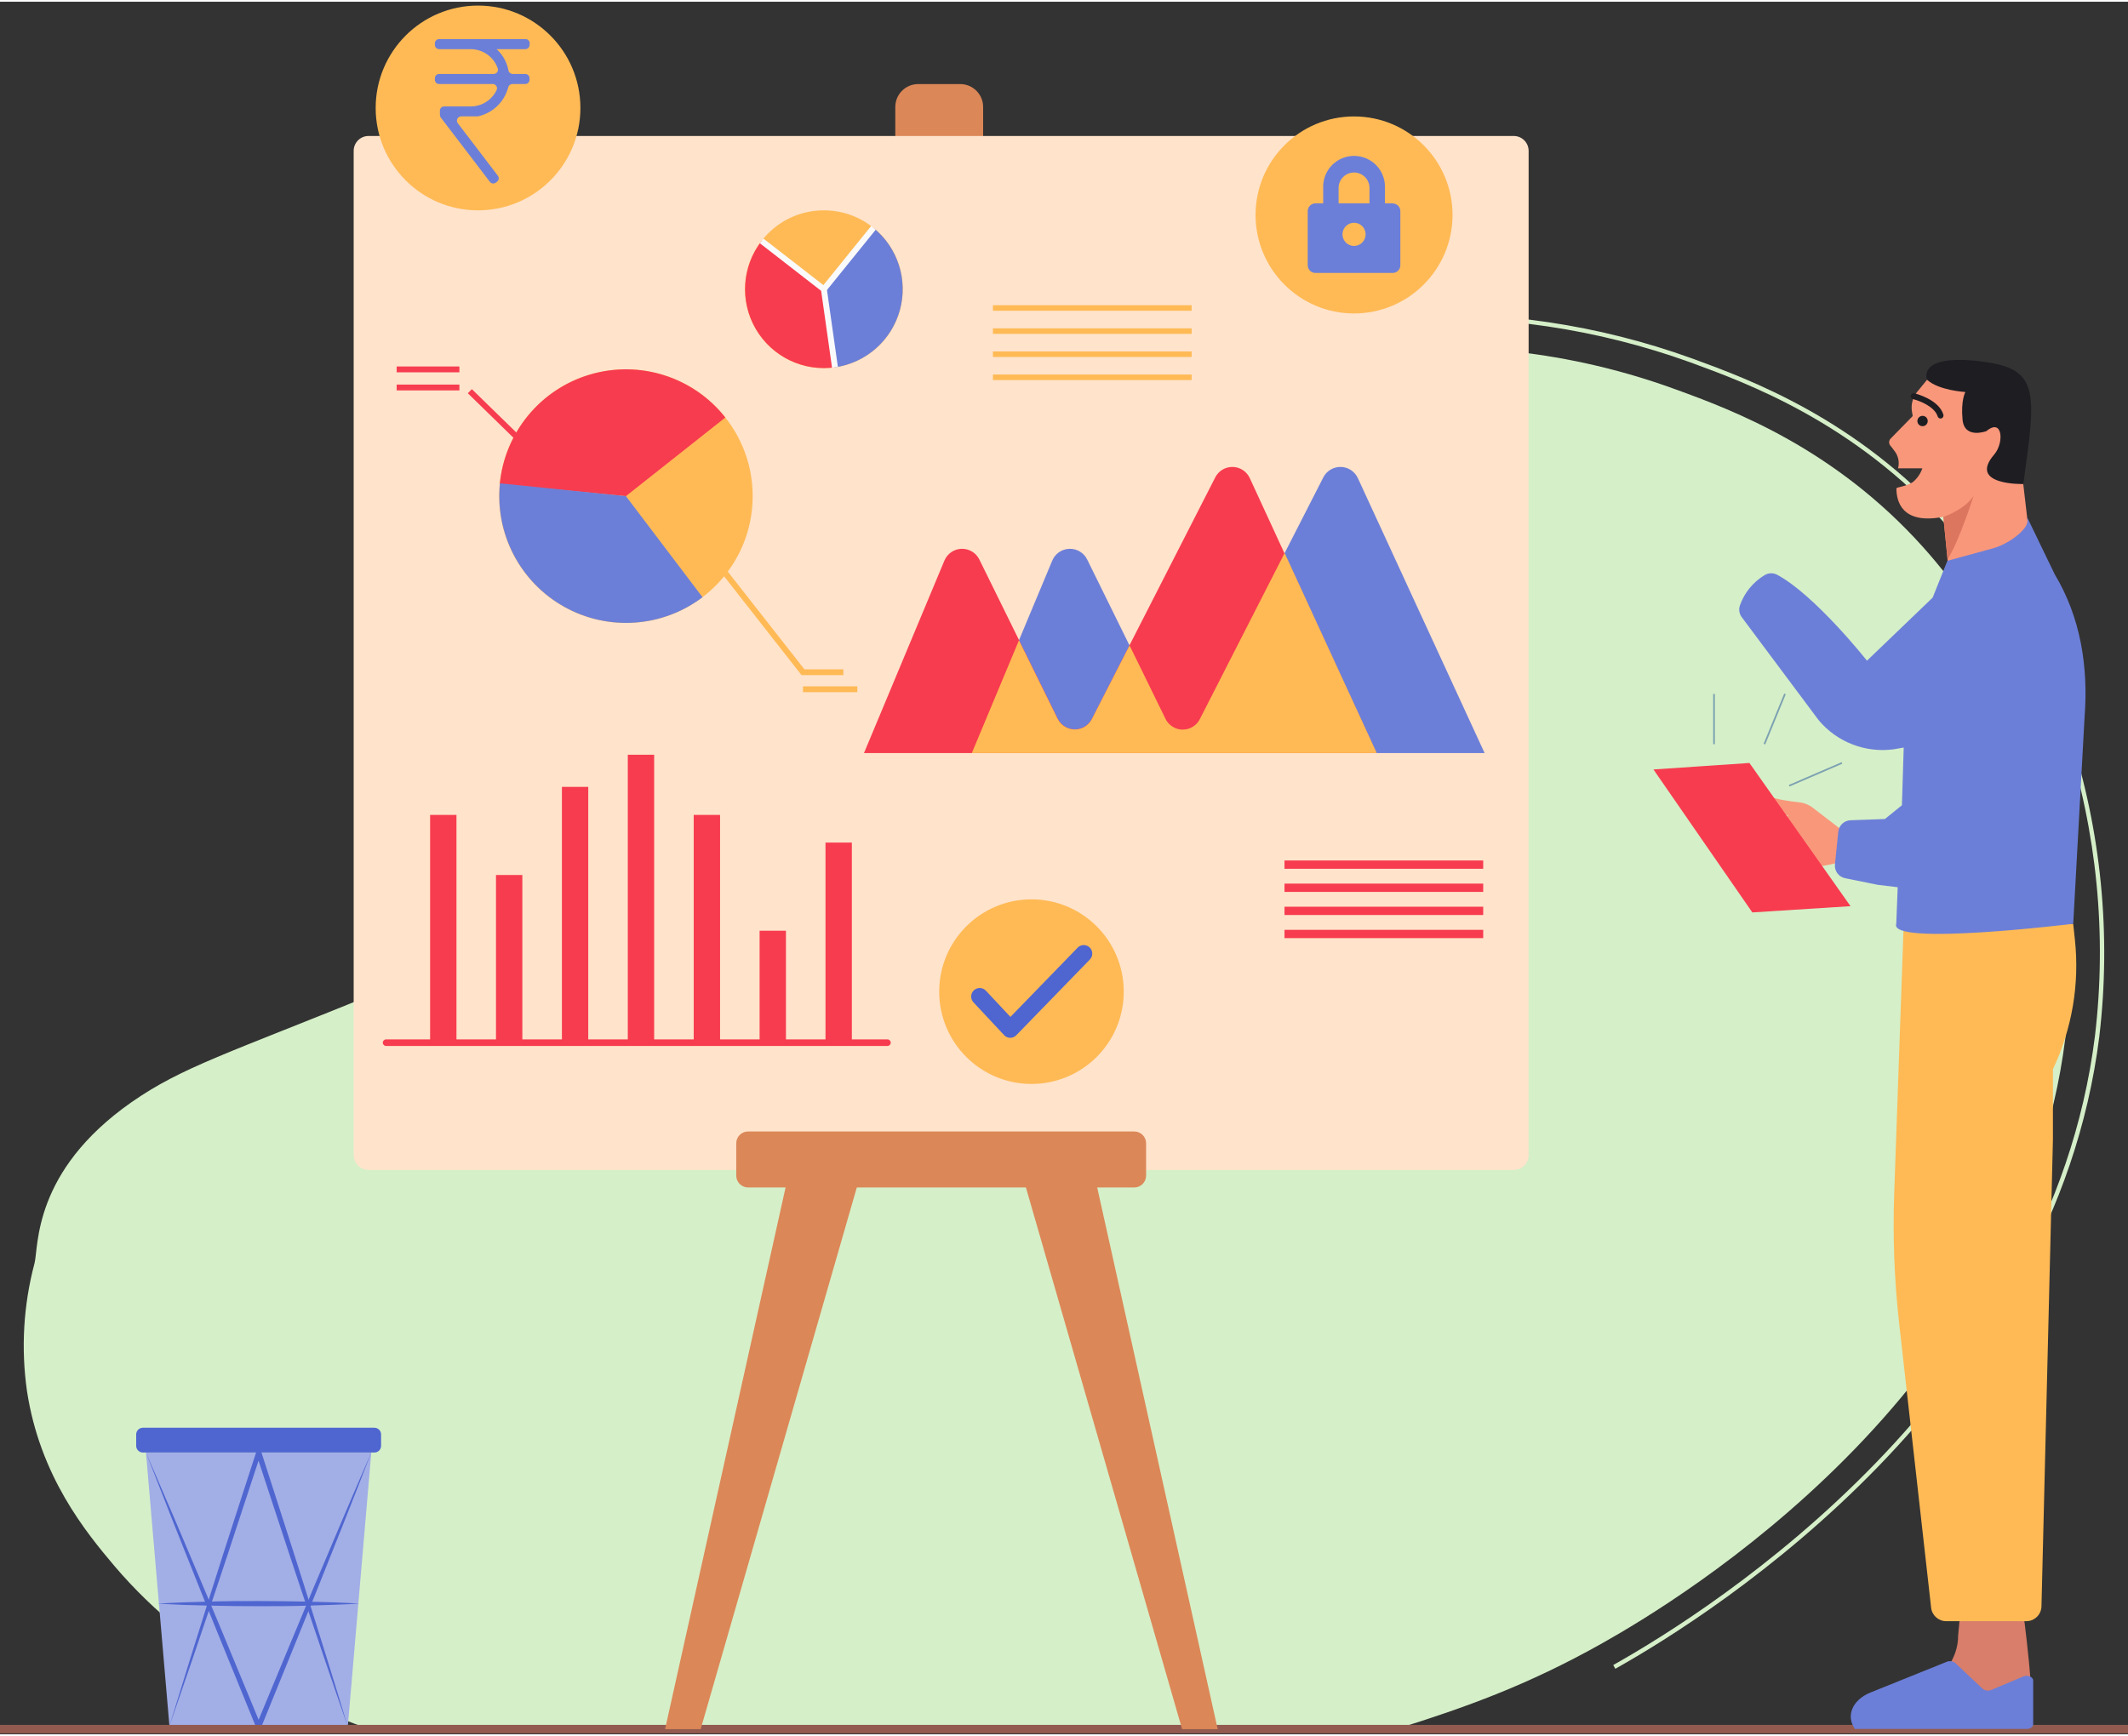 <?xml version="1.0" encoding="UTF-8"?>
<svg xmlns="http://www.w3.org/2000/svg" xmlns:xlink="http://www.w3.org/1999/xlink" width="500px" height="408px"
     viewBox="0 0 501 408" version="1.1">
    <rect x="0" y="0" width="501" height="408" fill="#333333" stroke="none"/>
    <g id="surface1">
        <path style=" stroke:none;fill-rule:nonzero;fill:rgb(83.529%,93.725%,78.431%);fill-opacity:1;"
              d="M 328.656 406.793 C 344.938 401.699 359.547 396.496 377.121 386.621 C 395.25 376.438 475.77 327.969 486.242 244.082 C 488.988 221.094 486.711 197.781 479.566 175.754 C 476.332 166.262 469.617 147.195 452.672 128.34 C 431.934 105.281 408.266 96.262 394.387 91.25 C 365.141 80.574 340.68 81.133 328.988 81.516 C 316.402 81.926 294.188 82.848 268.938 93.887 C 252.465 101.082 242.223 109.293 227.133 121.562 C 203.227 141.02 200.078 149.121 158.258 189.301 C 146.773 200.324 137.336 209.016 122.926 217.578 C 112.906 223.512 104.891 226.832 89.961 232.887 C 53.336 247.812 42.914 250.82 30.934 259.172 C 7.625 275.48 9.129 293.254 8.125 297.094 C 5.52 306.895 4.914 317.125 6.352 327.168 C 9.41 347.285 20.242 360.438 26.965 368.398 C 36.191 379.227 47.375 388.215 59.93 394.902 C 68.66 399.504 77.699 403.484 86.984 406.82 Z M 328.656 406.793 "/>
        <path style=" stroke:none;fill-rule:nonzero;fill:rgb(83.529%,93.725%,78.431%);fill-opacity:1;"
              d="M 380.301 392.578 L 379.809 391.695 C 403.758 378.242 482.715 327.777 493.215 243.602 C 496.055 219.723 493.691 195.508 486.289 172.629 C 483.285 163.867 476.32 143.375 458.387 123.406 C 436.422 98.957 411.289 89.805 397.875 84.895 C 376.137 77.066 353.062 73.633 329.988 74.797 C 317.543 75.199 294.367 75.961 267.625 87.641 L 267.223 86.727 C 294.148 74.957 318.324 74.176 329.957 73.797 C 353.16 72.621 376.359 76.074 398.215 83.949 C 411.773 88.895 437.004 98.105 459.125 122.734 C 477.164 142.855 484.238 163.484 487.234 172.297 C 494.695 195.309 497.086 219.668 494.246 243.691 C 483.656 328.371 404.355 379.055 380.301 392.578 Z M 380.301 392.578 "/>
        <path style=" stroke:none;fill-rule:nonzero;fill:rgb(63.529%,68.235%,90.196%);fill-opacity:1;"
              d="M 39.898 406.18 L 81.883 406.18 L 87.414 341.652 L 34.367 341.652 Z M 39.898 406.18 "/>
        <path style=" stroke:none;fill-rule:nonzero;fill:rgb(30.98%,40%,81.569%);fill-opacity:1;"
              d="M 81.883 406.199 C 78.625 395.375 75.238 384.578 71.863 373.793 C 70.18 368.387 68.426 363.016 66.703 357.633 L 61.504 341.48 C 61.422 341.23 61.188 341.059 60.922 341.059 C 60.656 341.059 60.422 341.23 60.34 341.48 L 55.109 357.613 C 53.387 362.996 51.613 368.367 49.941 373.77 L 44.859 389.961 L 39.848 406.18 L 45.379 390.141 L 50.793 374.102 C 52.613 368.75 54.348 363.367 56.121 357.992 L 61.422 341.883 L 60.309 341.883 L 65.609 357.992 C 67.395 363.367 69.129 368.75 70.941 374.102 C 74.539 384.789 78.156 395.504 81.883 406.199 Z M 81.883 406.199 "/>
        <path style=" stroke:none;fill-rule:nonzero;fill:rgb(30.98%,40%,81.569%);fill-opacity:1;"
              d="M 87.414 341.652 C 82.766 352.309 78.234 363.023 73.719 373.73 L 67.016 389.832 L 60.332 405.941 L 61.453 405.941 L 54.781 389.832 C 52.535 384.457 50.34 379.074 48.066 373.73 L 41.281 357.691 L 34.367 341.652 L 40.723 357.891 L 47.195 374.121 C 49.34 379.535 51.562 384.898 53.746 390.293 L 60.332 406.441 C 60.461 406.75 60.809 406.898 61.121 406.781 C 61.277 406.719 61.395 406.598 61.453 406.441 L 68.035 390.262 L 74.59 374.121 C 78.918 363.305 83.227 352.5 87.414 341.652 Z M 87.414 341.652 "/>
        <path style=" stroke:none;fill-rule:nonzero;fill:rgb(30.98%,40%,81.569%);fill-opacity:1;"
              d="M 84.648 377.23 C 80.641 376.98 76.734 376.859 72.773 376.77 C 68.816 376.68 64.848 376.637 60.891 376.629 C 56.934 376.617 52.977 376.629 49.02 376.77 L 43.074 376.938 C 41.07 377.039 39.066 377.098 37.133 377.23 C 39.137 377.371 41.094 377.43 43.074 377.531 L 49.02 377.699 C 52.977 377.812 56.934 377.832 60.891 377.84 C 64.848 377.852 68.809 377.84 72.773 377.699 C 76.742 377.559 80.691 377.48 84.648 377.23 Z M 84.648 377.23 "/>
        <path style=" stroke:none;fill-rule:nonzero;fill:rgb(30.98%,40%,81.569%);fill-opacity:1;"
              d="M 33.637 335.816 L 88.145 335.816 C 89.016 335.816 89.719 336.523 89.719 337.391 L 89.719 340.078 C 89.719 340.949 89.016 341.652 88.145 341.652 L 33.637 341.652 C 32.77 341.652 32.062 340.949 32.062 340.078 L 32.062 337.391 C 32.062 336.523 32.77 335.816 33.637 335.816 Z M 33.637 335.816 "/>
        <path style=" stroke:none;fill-rule:nonzero;fill:rgb(57.647%,35.686%,31.373%);fill-opacity:1;"
              d="M 0 405.789 L 501 405.789 L 501 407.793 L 0 407.793 Z M 0 405.789 "/>
        <path style=" stroke:none;fill-rule:nonzero;fill:rgb(86.275%,52.941%,34.51%);fill-opacity:1;"
              d="M 216.172 19.391 L 226.07 19.391 C 229.047 19.391 231.461 21.809 231.461 24.785 L 231.461 34.691 C 231.461 37.668 229.047 40.082 226.07 40.082 L 216.172 40.082 C 213.195 40.082 210.781 37.668 210.781 34.691 L 210.781 24.785 C 210.781 21.809 213.195 19.391 216.172 19.391 Z M 216.172 19.391 "/>
        <path style=" stroke:none;fill-rule:nonzero;fill:rgb(86.275%,52.941%,34.51%);fill-opacity:1;"
              d="M 164.961 406.793 L 156.582 406.793 L 190.531 254.137 L 207.625 258.738 Z M 164.961 406.793 "/>
        <path style=" stroke:none;fill-rule:nonzero;fill:rgb(86.275%,52.941%,34.51%);fill-opacity:1;"
              d="M 278.305 406.793 L 286.684 406.793 L 252.734 254.137 L 235.629 258.738 Z M 278.305 406.793 "/>
        <path style=" stroke:none;fill-rule:nonzero;fill:rgb(100%,89.02%,79.608%);fill-opacity:1;"
              d="M 86.785 31.613 L 356.383 31.613 C 358.316 31.613 359.887 33.184 359.887 35.121 L 359.887 271.59 C 359.887 273.535 358.312 275.109 356.371 275.109 L 86.785 275.109 C 84.84 275.109 83.266 273.535 83.266 271.59 L 83.266 35.121 C 83.266 33.184 84.836 31.613 86.773 31.613 Z M 86.785 31.613 "/>
        <path style=" stroke:none;fill-rule:nonzero;fill:rgb(86.275%,52.941%,34.51%);fill-opacity:1;"
              d="M 176.121 266.047 L 267.043 266.047 C 268.582 266.047 269.828 267.293 269.828 268.832 L 269.828 276.441 C 269.828 277.98 268.582 279.23 267.043 279.23 L 176.121 279.23 C 174.582 279.23 173.336 277.98 173.336 276.441 L 173.336 268.832 C 173.336 267.293 174.582 266.047 176.121 266.047 Z M 176.121 266.047 "/>
        <path style=" stroke:none;fill-rule:nonzero;fill:rgb(42.353%,49.804%,84.706%);fill-opacity:1;"
              d="M 228.797 176.938 L 247.734 131.609 C 248.418 129.969 249.996 128.883 251.766 128.832 C 253.539 128.777 255.18 129.766 255.961 131.355 L 274.43 168.859 C 275.176 170.398 276.73 171.383 278.441 171.395 C 280.152 171.406 281.723 170.449 282.492 168.918 L 311.551 112.008 C 312.34 110.469 313.938 109.516 315.668 109.551 C 317.398 109.586 318.953 110.609 319.68 112.18 L 349.527 176.938 "/>
        <path style=" stroke:none;fill-rule:nonzero;fill:rgb(96.863%,23.529%,30.98%);fill-opacity:1;"
              d="M 203.406 176.938 L 222.344 131.609 C 223.027 129.969 224.605 128.883 226.375 128.832 C 228.148 128.777 229.789 129.766 230.57 131.355 L 249.035 168.859 C 249.793 170.371 251.336 171.332 253.027 171.344 C 254.719 171.359 256.273 170.422 257.055 168.918 L 286.109 112.008 C 286.898 110.469 288.5 109.516 290.227 109.551 C 291.957 109.586 293.512 110.609 294.238 112.18 L 324.086 176.938 "/>
        <path style=" stroke:none;fill-rule:nonzero;fill:rgb(100%,72.941%,33.333%);fill-opacity:1;"
              d="M 282.492 168.918 C 281.953 169.992 281.012 170.805 279.875 171.18 C 278.734 171.555 277.492 171.465 276.422 170.926 C 275.555 170.492 274.848 169.789 274.418 168.918 L 265.93 151.578 L 257.082 168.879 C 256.547 169.953 255.602 170.77 254.465 171.145 C 253.324 171.52 252.082 171.426 251.012 170.883 C 250.141 170.453 249.438 169.746 249.008 168.879 L 239.898 150.383 L 228.797 176.938 L 324.137 176.938 L 302.445 129.824 Z M 282.492 168.918 "/>
        <path style=" stroke:none;fill-rule:nonzero;fill:rgb(100%,72.941%,33.333%);fill-opacity:1;"
              d="M 177.203 116.43 C 177.203 132.918 163.844 146.285 147.363 146.285 C 130.883 146.285 117.523 132.918 117.523 116.43 C 117.523 99.941 130.883 86.578 147.363 86.578 C 163.844 86.578 177.203 99.941 177.203 116.43 Z M 177.203 116.43 "/>
        <path style=" stroke:none;fill-rule:nonzero;fill:rgb(96.863%,23.529%,30.98%);fill-opacity:1;"
              d="M 147.363 116.43 L 117.664 113.594 C 118.816 101.457 127.23 91.238 138.918 87.789 C 150.605 84.336 163.219 88.348 170.77 97.914 Z M 147.363 116.43 "/>
        <path style=" stroke:none;fill-rule:nonzero;fill:rgb(42.353%,49.804%,84.706%);fill-opacity:1;"
              d="M 147.363 116.43 L 165.398 140.23 C 155.934 147.395 143.121 148.27 132.773 142.449 C 122.426 136.633 116.508 125.23 117.703 113.414 Z M 147.363 116.43 "/>
        <path style=" stroke:none;fill-rule:nonzero;fill:rgb(100%,72.941%,33.333%);fill-opacity:1;"
              d="M 212.535 67.699 C 212.535 77.961 204.223 86.277 193.969 86.277 C 183.711 86.277 175.398 77.961 175.398 67.699 C 175.398 57.441 183.711 49.125 193.969 49.125 C 204.223 49.125 212.535 57.441 212.535 67.699 Z M 212.535 67.699 "/>
        <path style=" stroke:none;fill-rule:nonzero;fill:rgb(96.863%,23.529%,30.98%);fill-opacity:1;"
              d="M 193.969 67.699 L 196.691 86.074 C 189.199 87.188 181.781 83.633 177.953 77.09 C 174.125 70.547 174.66 62.336 179.297 56.344 Z M 193.969 67.699 "/>
        <path style=" stroke:none;fill-rule:nonzero;fill:rgb(42.353%,49.804%,84.706%);fill-opacity:1;"
              d="M 193.969 67.699 L 205.652 53.266 C 211.383 57.918 213.82 65.527 211.852 72.648 C 209.887 79.77 203.891 85.047 196.582 86.098 Z M 193.969 67.699 "/>
        <path style=" stroke:none;fill-rule:nonzero;fill:rgb(96.863%,23.529%,30.98%);fill-opacity:1;"
              d="M 101.262 191.496 L 107.465 191.496 L 107.465 245.137 L 101.262 245.137 Z M 101.262 191.496 "/>
        <path style=" stroke:none;fill-rule:nonzero;fill:rgb(96.863%,23.529%,30.98%);fill-opacity:1;"
              d="M 116.773 205.648 L 122.977 205.648 L 122.977 245.137 L 116.773 245.137 Z M 116.773 205.648 "/>
        <path style=" stroke:none;fill-rule:nonzero;fill:rgb(96.863%,23.529%,30.98%);fill-opacity:1;"
              d="M 132.293 184.898 L 138.496 184.898 L 138.496 245.137 L 132.293 245.137 Z M 132.293 184.898 "/>
        <path style=" stroke:none;fill-rule:nonzero;fill:rgb(96.863%,23.529%,30.98%);fill-opacity:1;"
              d="M 147.805 177.328 L 154.008 177.328 L 154.008 245.137 L 147.805 245.137 Z M 147.805 177.328 "/>
        <path style=" stroke:none;fill-rule:nonzero;fill:rgb(96.863%,23.529%,30.98%);fill-opacity:1;"
              d="M 163.324 191.496 L 169.527 191.496 L 169.527 245.137 L 163.324 245.137 Z M 163.324 191.496 "/>
        <path style=" stroke:none;fill-rule:nonzero;fill:rgb(96.863%,23.529%,30.98%);fill-opacity:1;"
              d="M 178.836 218.77 L 185.039 218.77 L 185.039 245.137 L 178.836 245.137 Z M 178.836 218.77 "/>
        <path style=" stroke:none;fill-rule:nonzero;fill:rgb(96.863%,23.529%,30.98%);fill-opacity:1;"
              d="M 194.348 198.012 L 200.551 198.012 L 200.551 245.137 L 194.348 245.137 Z M 194.348 198.012 "/>
        <path style=" stroke:none;fill-rule:nonzero;fill:rgb(96.863%,23.529%,30.98%);fill-opacity:1;"
              d="M 208.938 245.906 L 90.891 245.906 C 90.465 245.906 90.121 245.562 90.121 245.137 C 90.121 244.711 90.465 244.363 90.891 244.363 L 208.938 244.363 C 209.363 244.363 209.707 244.711 209.707 245.137 C 209.707 245.562 209.363 245.906 208.938 245.906 Z M 208.938 245.906 "/>
        <path style=" stroke:none;fill-rule:nonzero;fill:rgb(96.863%,23.529%,30.98%);fill-opacity:1;"
              d="M 110.137 92.199 L 111.086 91.227 L 124.215 104.031 L 123.266 105.008 Z M 110.137 92.199 "/>
        <path style=" stroke:none;fill-rule:nonzero;fill:rgb(100%,72.941%,33.333%);fill-opacity:1;"
              d="M 198.555 158.582 L 188.707 158.582 L 166.523 130.266 L 167.594 129.422 L 189.379 157.211 L 198.555 157.211 Z M 198.555 158.582 "/>
        <path style=" stroke:none;fill-rule:nonzero;fill:rgb(96.863%,23.529%,30.98%);fill-opacity:1;"
              d="M 93.387 85.895 L 108.156 85.895 L 108.156 87.27 L 93.387 87.27 Z M 93.387 85.895 "/>
        <path style=" stroke:none;fill-rule:nonzero;fill:rgb(96.863%,23.529%,30.98%);fill-opacity:1;"
              d="M 93.387 90.156 L 108.156 90.156 L 108.156 91.531 L 93.387 91.531 Z M 93.387 90.156 "/>
        <path style=" stroke:none;fill-rule:nonzero;fill:rgb(100%,72.941%,33.333%);fill-opacity:1;"
              d="M 189.047 161.219 L 201.844 161.219 L 201.844 162.594 L 189.047 162.594 Z M 189.047 161.219 "/>
        <path style=" stroke:none;fill-rule:nonzero;fill:rgb(98.039%,98.039%,98.039%);fill-opacity:1;"
              d="M 195.891 86.195 L 193.324 68.082 L 178.879 56.863 L 179.73 55.773 L 194.617 67.328 L 197.266 85.996 Z M 195.891 86.195 "/>
        <path style=" stroke:none;fill-rule:nonzero;fill:rgb(98.039%,98.039%,98.039%);fill-opacity:1;"
              d="M 193.43 67.258 L 205.102 52.812 L 206.176 53.684 L 194.504 68.125 Z M 193.43 67.258 "/>
        <path style=" stroke:none;fill-rule:nonzero;fill:rgb(100%,72.941%,33.333%);fill-opacity:1;"
              d="M 233.766 71.469 L 280.551 71.469 L 280.551 72.773 L 233.766 72.773 Z M 233.766 71.469 "/>
        <path style=" stroke:none;fill-rule:nonzero;fill:rgb(100%,72.941%,33.333%);fill-opacity:1;"
              d="M 233.766 76.914 L 280.551 76.914 L 280.551 78.215 L 233.766 78.215 Z M 233.766 76.914 "/>
        <path style=" stroke:none;fill-rule:nonzero;fill:rgb(100%,72.941%,33.333%);fill-opacity:1;"
              d="M 233.766 82.355 L 280.551 82.355 L 280.551 83.66 L 233.766 83.66 Z M 233.766 82.355 "/>
        <path style=" stroke:none;fill-rule:nonzero;fill:rgb(100%,72.941%,33.333%);fill-opacity:1;"
              d="M 233.766 87.789 L 280.551 87.789 L 280.551 89.094 L 233.766 89.094 Z M 233.766 87.789 "/>
        <path style=" stroke:none;fill-rule:nonzero;fill:rgb(96.863%,23.529%,30.98%);fill-opacity:1;"
              d="M 302.414 202.23 L 349.195 202.23 L 349.195 204.184 L 302.414 204.184 Z M 302.414 202.23 "/>
        <path style=" stroke:none;fill-rule:nonzero;fill:rgb(96.863%,23.529%,30.98%);fill-opacity:1;"
              d="M 302.414 207.676 L 349.195 207.676 L 349.195 209.629 L 302.414 209.629 Z M 302.414 207.676 "/>
        <path style=" stroke:none;fill-rule:nonzero;fill:rgb(96.863%,23.529%,30.98%);fill-opacity:1;"
              d="M 302.414 213.117 L 349.195 213.117 L 349.195 215.07 L 302.414 215.07 Z M 302.414 213.117 "/>
        <path style=" stroke:none;fill-rule:nonzero;fill:rgb(96.863%,23.529%,30.98%);fill-opacity:1;"
              d="M 302.414 218.562 L 349.195 218.562 L 349.195 220.516 L 302.414 220.516 Z M 302.414 218.562 "/>
        <path style=" stroke:none;fill-rule:nonzero;fill:rgb(100%,72.941%,33.333%);fill-opacity:1;"
              d="M 136.645 25.016 C 136.645 38.332 125.855 49.125 112.543 49.125 C 99.234 49.125 88.445 38.332 88.445 25.016 C 88.445 11.703 99.234 0.906 112.543 0.906 C 125.855 0.906 136.645 11.703 136.645 25.016 Z M 136.645 25.016 "/>
        <path style=" stroke:none;fill-rule:nonzero;fill:rgb(42.353%,49.804%,84.706%);fill-opacity:1;"
              d="M 124.719 9.801 C 124.719 9.246 124.27 8.797 123.719 8.797 L 103.387 8.797 C 102.832 8.797 102.383 9.246 102.383 9.801 L 102.383 10.172 C 102.383 10.723 102.832 11.172 103.387 11.172 L 110.82 11.172 C 113.672 11.172 116.215 12.965 117.176 15.652 C 117.266 15.906 117.258 16.184 117.145 16.426 C 117.031 16.668 116.824 16.855 116.574 16.945 C 116.465 16.984 116.348 17.008 116.23 17.008 L 103.387 17.008 C 102.832 17.008 102.383 17.457 102.383 18.008 L 102.383 18.379 C 102.383 18.934 102.832 19.383 103.387 19.383 L 116.012 19.383 C 116.566 19.383 117.012 19.832 117.012 20.387 C 117.012 20.535 116.977 20.68 116.914 20.816 C 115.789 23.164 113.422 24.656 110.82 24.656 L 104.57 24.656 C 104.016 24.656 103.566 25.105 103.566 25.656 L 103.566 26.66 C 103.566 26.883 103.641 27.098 103.777 27.273 L 115.332 42.41 C 115.664 42.848 116.293 42.934 116.734 42.598 L 117.023 42.379 C 117.465 42.043 117.547 41.414 117.215 40.977 L 107.785 28.613 C 107.449 28.176 107.531 27.551 107.965 27.211 C 108.141 27.074 108.355 27 108.578 27 L 112.223 27 C 112.312 27.012 112.406 27.012 112.496 27 C 115.988 26.25 118.758 23.594 119.66 20.133 C 119.777 19.68 120.191 19.367 120.66 19.383 L 123.668 19.383 C 124.219 19.383 124.668 18.934 124.668 18.379 L 124.668 18.008 C 124.668 17.457 124.219 17.008 123.668 17.008 L 120.723 17.008 C 120.246 17.02 119.828 16.695 119.719 16.234 C 119.395 14.43 118.527 12.766 117.234 11.465 L 116.902 11.172 L 123.676 11.172 C 124.23 11.172 124.68 10.723 124.68 10.172 Z M 124.719 9.801 "/>
        <path style=" stroke:none;fill-rule:nonzero;fill:rgb(100%,72.941%,33.333%);fill-opacity:1;"
              d="M 264.566 233.117 C 264.566 245.121 254.844 254.852 242.844 254.852 C 230.848 254.852 221.121 245.121 221.121 233.117 C 221.121 221.113 230.848 211.383 242.844 211.383 C 254.844 211.383 264.566 221.113 264.566 233.117 Z M 264.566 233.117 "/>
        <path style=" stroke:none;fill-rule:nonzero;fill:rgb(30.98%,40%,81.569%);fill-opacity:1;"
              d="M 237.836 243.992 C 237.285 243.996 236.758 243.762 236.391 243.352 L 229.188 235.641 C 228.43 234.836 228.469 233.562 229.277 232.805 C 230.086 232.047 231.355 232.086 232.113 232.895 L 237.887 239.07 L 253.645 222.832 C 254.133 222.277 254.887 222.035 255.605 222.207 C 256.324 222.375 256.895 222.926 257.086 223.637 C 257.277 224.352 257.059 225.113 256.523 225.617 L 239.289 243.363 C 238.91 243.762 238.387 243.992 237.836 243.992 Z M 237.836 243.992 "/>
        <path style=" stroke:none;fill-rule:nonzero;fill:rgb(100%,72.941%,33.333%);fill-opacity:1;"
              d="M 341.973 50.207 C 341.973 63.02 331.59 73.406 318.785 73.406 C 305.98 73.406 295.602 63.02 295.602 50.207 C 295.602 37.398 305.98 27.012 318.785 27.012 C 331.59 27.012 341.973 37.398 341.973 50.207 Z M 341.973 50.207 "/>
        <path style=" stroke:none;fill-rule:nonzero;fill:rgb(42.353%,49.804%,84.706%);fill-opacity:1;"
              d="M 327.875 47.48 L 326.062 47.48 L 326.062 43.852 C 326.16 41.191 324.797 38.688 322.508 37.324 C 320.215 35.965 317.367 35.965 315.078 37.324 C 312.785 38.688 311.422 41.191 311.523 43.852 L 311.523 47.48 L 309.699 47.48 C 309.211 47.48 308.746 47.676 308.406 48.023 C 308.062 48.371 307.875 48.84 307.883 49.324 L 307.883 62.059 C 307.883 62.539 308.07 63 308.41 63.34 C 308.746 63.68 309.207 63.871 309.688 63.871 L 327.875 63.871 C 328.355 63.875 328.816 63.684 329.156 63.348 C 329.496 63.008 329.688 62.547 329.688 62.066 L 329.688 49.324 C 329.695 48.324 328.887 47.508 327.883 47.5 Z M 318.785 57.508 C 317.281 57.508 316.062 56.285 316.062 54.777 C 316.062 53.273 317.281 52.051 318.785 52.051 C 320.293 52.051 321.512 53.273 321.512 54.777 C 321.512 56.285 320.293 57.508 318.785 57.508 Z M 322.422 47.48 L 315.148 47.48 L 315.148 43.852 C 315.148 41.844 316.777 40.215 318.785 40.215 C 320.797 40.215 322.422 41.844 322.422 43.852 Z M 322.422 47.48 "/>
        <path style=" stroke:none;fill-rule:nonzero;fill:rgb(11.765%,11.373%,13.333%);fill-opacity:1;"
              d="M 453.707 89.043 C 453.707 89.043 451.121 83.027 465.73 84.621 C 480.34 86.215 479.406 91.418 476.359 113.594 C 476.34 113.594 454.285 123.637 453.707 89.043 Z M 453.707 89.043 "/>
        <path style=" stroke:none;fill-rule:nonzero;fill:rgb(97.647%,59.216%,47.843%);fill-opacity:1;"
              d="M 457.523 121.301 L 459.078 137.133 L 480.918 143.246 L 477.273 121.594 L 476.34 113.574 C 476.34 113.574 463.195 113.926 469.508 106.617 C 471.871 103.871 471.512 97.906 467.652 101.121 C 467.652 101.121 462.504 103.066 462.051 98.445 C 461.602 93.824 462.715 91.91 462.715 91.91 C 462.715 91.91 456.422 91.551 453.695 89.023 L 451.371 91.859 C 450.309 93.164 449.859 94.863 450.137 96.523 L 450.309 97.574 L 445.109 102.887 C 444.676 103.332 444.648 104.031 445.039 104.512 C 445.328 104.863 445.711 105.352 446.23 106.074 C 446.98 107.195 447.211 108.582 446.863 109.883 L 452.582 109.883 C 452.152 111.141 451.387 112.254 450.367 113.102 C 448.848 114.195 446.48 114.266 446.48 114.625 C 446.473 117.492 447.645 123.219 457.523 121.301 Z M 457.523 121.301 "/>
        <path style=" stroke:none;fill-rule:nonzero;fill:rgb(11.765%,11.373%,13.333%);fill-opacity:1;"
              d="M 456.98 98.145 C 456.633 98.203 456.297 97.992 456.191 97.656 C 455.461 95.277 451.75 93.914 450.391 93.586 C 450.207 93.543 450.051 93.434 449.949 93.273 C 449.852 93.113 449.824 92.922 449.867 92.742 C 449.91 92.559 450.02 92.402 450.18 92.301 C 450.336 92.203 450.527 92.168 450.711 92.211 C 450.941 92.27 456.422 93.613 457.535 97.223 C 457.652 97.598 457.445 97.996 457.074 98.117 Z M 456.98 98.145 "/>
        <path style=" stroke:none;fill-rule:nonzero;fill:rgb(86.667%,46.275%,36.863%);fill-opacity:1;"
              d="M 464.668 116.309 C 462.664 119.598 457.523 121.324 457.523 121.324 L 458.523 131.266 C 461.199 127.238 464.668 116.309 464.668 116.309 Z M 464.668 116.309 "/>
        <path style=" stroke:none;fill-rule:nonzero;fill:rgb(11.765%,11.373%,13.333%);fill-opacity:1;"
              d="M 452.594 99.961 C 453.094 99.977 453.555 99.684 453.754 99.223 C 453.953 98.762 453.852 98.227 453.496 97.871 C 453.141 97.52 452.605 97.414 452.148 97.617 C 451.688 97.816 451.395 98.277 451.41 98.777 C 451.438 99.418 451.953 99.934 452.594 99.961 Z M 452.594 99.961 "/>
        <path style=" stroke:none;fill-rule:nonzero;fill:rgb(97.647%,59.216%,47.843%);fill-opacity:1;"
              d="M 433.656 195.094 L 426.852 189.859 C 425.887 189.109 424.73 188.648 423.516 188.527 C 421.391 188.297 417.973 187.836 416.5 187.055 C 415.027 186.273 414.316 186.953 415.059 188.406 C 415.488 189.27 417.062 190.41 421.07 191.746 L 417.574 192.648 C 416.523 192.91 415.414 192.727 414.508 192.137 L 410.621 189.668 C 410.125 189.348 409.469 189.441 409.086 189.891 C 408.664 190.383 408.715 191.129 409.207 191.555 L 409.309 191.625 L 416.262 196.477 C 416.262 196.477 415.59 202.211 420.941 203.492 C 426.289 204.777 433.656 202.492 433.656 202.492 Z M 433.656 195.094 "/>
        <path style=" stroke:none;fill-rule:nonzero;fill:rgb(96.863%,23.529%,30.98%);fill-opacity:1;"
              d="M 412.555 214.461 L 435.668 212.988 L 411.871 179.266 L 389.277 180.797 Z M 412.555 214.461 "/>
        <path style=" stroke:none;fill-rule:nonzero;fill:rgb(84.706%,49.412%,41.569%);fill-opacity:1;"
              d="M 476.211 378.273 C 476.211 378.273 479.559 403.004 477.754 403.793 C 475.949 404.586 430.48 408.105 438.676 403.793 L 452.305 397.469 C 457.172 395.215 461.051 390.172 461 384.809 L 461.703 377.258 Z M 476.211 378.273 "/>
        <path style=" stroke:none;fill-rule:nonzero;fill:rgb(100%,72.941%,33.333%);fill-opacity:1;"
              d="M 488.094 217.137 L 488.496 220.836 C 489.625 231.297 487.836 241.867 483.324 251.371 L 483.324 268 L 480.629 377.871 C 480.586 379.816 478.996 381.371 477.051 381.371 L 458.203 381.371 C 456.383 381.371 454.852 380.004 454.648 378.191 L 447.141 311.398 C 445.988 301.152 445.594 290.836 445.961 280.531 L 448.195 217.137 Z M 488.094 217.137 "/>
        <path style=" stroke:none;fill-rule:nonzero;fill:rgb(42.353%,49.804%,84.706%);fill-opacity:1;"
              d="M 418.363 134.926 C 427.293 139.688 439.547 155.176 439.547 155.176 L 455.008 140.328 L 458.477 131.656 L 469.246 128.711 C 471.891 127.988 475.5 125.805 476.961 123.488 C 477.301 122.918 477.414 122.242 477.273 121.594 L 477.273 121.434 L 483.766 134.875 C 489.836 144.969 491.68 156.617 490.781 168.367 L 488.105 217.137 C 488.105 217.137 444.527 222.492 446.441 217.137 L 446.781 208.527 L 442.043 207.953 L 434.387 206.402 C 432.875 206.09 431.844 204.68 432.004 203.145 L 432.793 195.453 C 432.949 193.965 434.172 192.812 435.668 192.758 L 443.766 192.465 L 447.773 189.219 L 448.195 175.637 L 445.82 176.047 C 439.164 176.938 432.516 174.363 428.195 169.219 L 410.07 144.941 C 409.469 144.137 409.305 143.09 409.637 142.145 C 410.691 139.16 412.754 136.641 415.469 135.016 C 416.355 134.492 417.449 134.457 418.363 134.926 Z M 418.363 134.926 "/>
        <path style=" stroke:none;fill-rule:nonzero;fill:rgb(48.627%,63.137%,69.412%);fill-opacity:1;"
              d="M 403.336 163.016 L 403.734 163.016 L 403.734 174.844 L 403.336 174.844 Z M 403.336 163.016 "/>
        <path style=" stroke:none;fill-rule:nonzero;fill:rgb(48.627%,63.137%,69.412%);fill-opacity:1;"
              d="M 421.301 184.809 L 421.152 184.445 L 433.574 179.082 L 433.734 179.445 Z M 421.301 184.809 "/>
        <path style=" stroke:none;fill-rule:nonzero;fill:rgb(48.627%,63.137%,69.412%);fill-opacity:1;"
              d="M 415.215 174.75 L 420.059 162.926 L 420.43 163.074 L 415.586 174.902 Z M 415.215 174.75 "/>
        <path style=" stroke:none;fill-rule:nonzero;fill:rgb(42.353%,49.804%,84.706%);fill-opacity:1;"
              d="M 436.742 406.781 C 434.496 403.684 436.109 399.887 440.391 398.16 L 458.426 390.895 C 459.082 390.664 459.809 390.789 460.348 391.223 L 466.773 397.289 C 467.34 397.738 468.105 397.844 468.777 397.57 L 476.352 394.391 C 477.352 393.961 478.676 394.492 478.676 395.332 L 478.676 405.66 C 478.676 406.262 477.984 406.742 477.133 406.742 L 436.793 406.742 Z M 436.742 406.781 "/>
    </g>
</svg>
